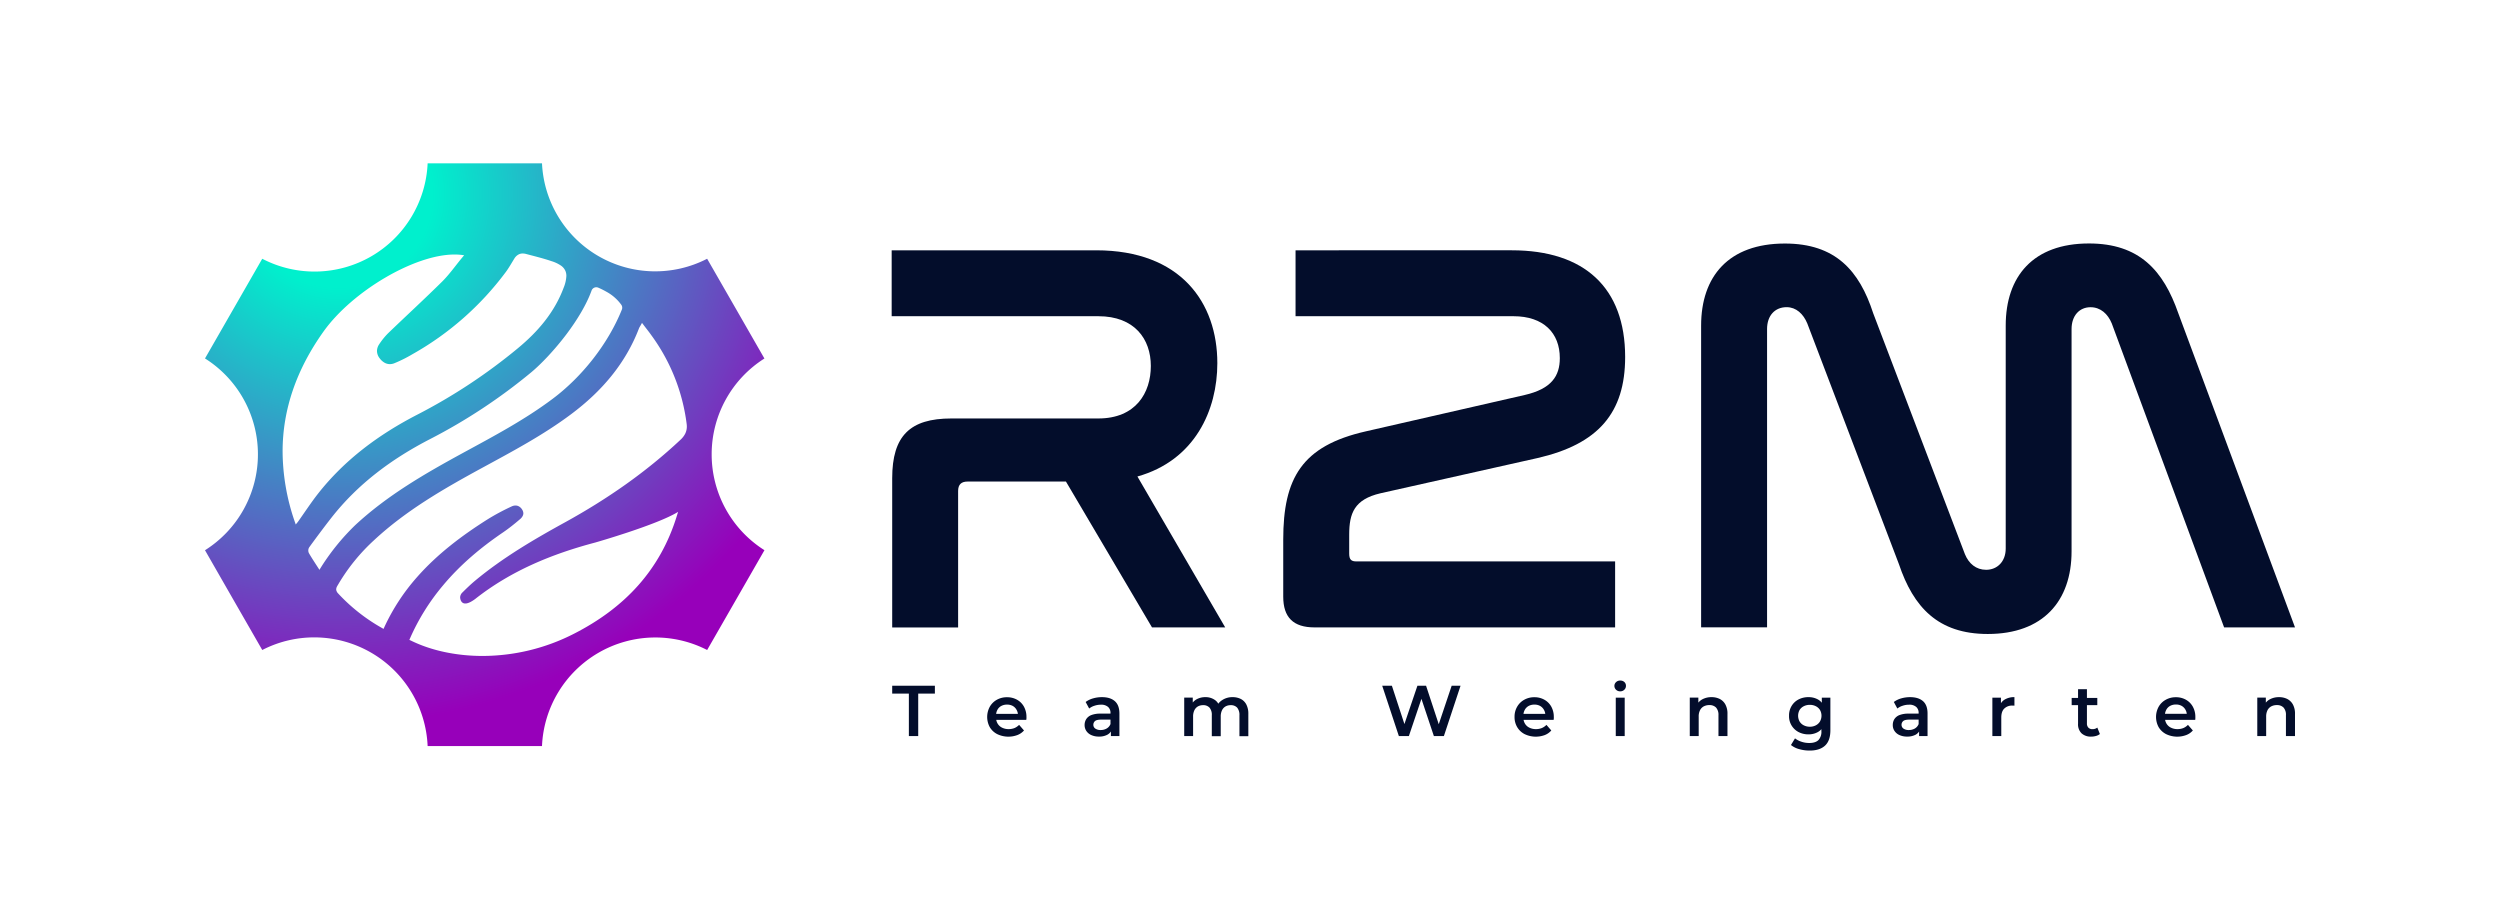 <svg id="Layer_1" data-name="Layer 1" xmlns="http://www.w3.org/2000/svg" xmlns:xlink="http://www.w3.org/1999/xlink" viewBox="0 0 1500 548"><defs><style>.cls-1{fill:#030d2b;}.cls-2{fill:url(#radial-gradient);}</style><radialGradient id="radial-gradient" cx="203.27" cy="116.25" r="374.33" gradientUnits="userSpaceOnUse"><stop offset="0.15" stop-color="#00f0cd"/><stop offset="0.85" stop-color="#9700ba"/></radialGradient></defs><path class="cls-1" d="M682.45,285.9c34.54-9.71,47.95-39.87,47.95-68,0-36.19-21.8-67.72-72.73-67.72H535v39.55H659c21.78,0,31.5,13.75,31.5,29.85s-9,31.5-31.5,31.5H570.84c-24.81,0-35.52,10.39-35.52,35.87v89.51h39.55V294.61c0-4,2-5.68,5.7-5.68h59l51.62,87.49h43.92Z"/><path class="cls-1" d="M809.52,332.16V320.78c0-12.74,3-21.13,18.76-24.81l94.2-21.13c36.54-8.37,52.61-27.14,52.61-60.66,0-41.57-24.46-64-68-64H777.33v39.55H908.07c18.09,0,27.82,10.07,27.82,25.16,0,10.71-5,18.44-21.13,22.12l-95.2,21.79c-38.53,8.72-49.62,28.15-49.62,65V358c0,12.39,6,18.44,18.79,18.44H969.07V336.85H813.86C810.85,336.85,809.52,335.86,809.52,332.16Z"/><path class="cls-1" d="M1307,188c-9-25.83-23.46-41.92-53.62-41.92-33.53,0-49.95,19.77-49.95,49.27V329.15c0,7.7-5,12.73-11.75,12.73-6,0-10.39-3.67-12.73-9.38l-55-144.46c-8.37-25.83-22.79-41.92-53-41.92-33.84,0-50.28,19.77-50.28,49.27v181h39.57v-179c0-8,4.69-13.09,11.73-13.09,5.7,0,10,4,12.39,9.73l55,144.47c8.71,25.82,23.45,41.89,53.3,41.89,33.18,0,50.28-19.77,50.28-49.59V197.42c0-8,4.69-13.09,11.38-13.09,6,0,10.4,4,12.74,9.73l67.4,182.36H1377Z"/><path class="cls-1" d="M535.32,411.44v4.74h10v25.47h5.61V416.18h10v-4.74Z"/><path class="cls-1" d="M614.37,424a10.68,10.68,0,0,0-4.14-4.16,12.09,12.09,0,0,0-6-1.5,12.25,12.25,0,0,0-6.16,1.54,11,11,0,0,0-4.21,4.19,12.8,12.8,0,0,0,0,12.21,11,11,0,0,0,4.46,4.18,15.44,15.44,0,0,0,12.08.58,10.09,10.09,0,0,0,4-2.76l-2.94-3.36a8.5,8.5,0,0,1-2.76,1.91,9.49,9.49,0,0,1-3.5.64,8.67,8.67,0,0,1-4-.89,6.22,6.22,0,0,1-2.66-2.49,6.33,6.33,0,0,1-.79-2.18H615.8c0-.23,0-.51.07-.81s0-.55,0-.76A12.71,12.71,0,0,0,614.37,424Zm-16.69,4.32a7.19,7.19,0,0,1,.73-2.34,5.61,5.61,0,0,1,2.35-2.4,7.17,7.17,0,0,1,3.47-.82,7,7,0,0,1,3.45.82,5.91,5.91,0,0,1,2.3,2.4,6.26,6.26,0,0,1,.76,2.34Z"/><path class="cls-1" d="M668.91,420.71c-1.82-1.61-4.39-2.42-7.77-2.42a18.83,18.83,0,0,0-5.29.74,13.61,13.61,0,0,0-4.46,2.16l2.12,3.93a9.42,9.42,0,0,1,3.19-1.68,11.89,11.89,0,0,1,3.75-.62,6.2,6.2,0,0,1,4.39,1.34,4.67,4.67,0,0,1,1.45,3.67V436l.25.94v4.71h5.11V428.13C671.65,424.8,670.73,422.32,668.91,420.71Zm-2.62,13.72a5.29,5.29,0,0,1-2.32,2.69,7,7,0,0,1-3.54.9,5.45,5.45,0,0,1-3.25-.87,2.71,2.71,0,0,1-1.17-2.28,2.89,2.89,0,0,1,1-2.23c.66-.57,1.88-.87,3.7-.87H667v-3.59h-6.69a14.55,14.55,0,0,0-5.61.9,6.37,6.37,0,0,0-3,2.46,6.66,6.66,0,0,0-.94,3.49,6.35,6.35,0,0,0,1.06,3.57,6.91,6.91,0,0,0,3,2.46,10.83,10.83,0,0,0,4.53.89,10.38,10.38,0,0,0,5.08-1.12,6.06,6.06,0,0,0,2.16-2,4.84,4.84,0,0,0,.6-1.15Z"/><path class="cls-1" d="M747.8,422.71a7.67,7.67,0,0,0-3.33-3.34,10.87,10.87,0,0,0-4.9-1.08,11,11,0,0,0-6,1.61,9.3,9.3,0,0,0-2.6,2.32,6.77,6.77,0,0,0-2.16-2.32,9.65,9.65,0,0,0-5.61-1.61,10.63,10.63,0,0,0-5.11,1.22,7.86,7.86,0,0,0-2.43,2v-2.94h-5.13v23.06h5.33V430a8.63,8.63,0,0,1,.76-3.82,5.38,5.38,0,0,1,2.12-2.32,6.31,6.31,0,0,1,3.13-.76,5,5,0,0,1,3.86,1.5,6.62,6.62,0,0,1,1.35,4.57v12.53h5.36V430a8.63,8.63,0,0,1,.76-3.82,5.26,5.26,0,0,1,2.12-2.32,6.22,6.22,0,0,1,3.12-.76,5,5,0,0,1,3.87,1.5,6.78,6.78,0,0,1,1.35,4.57v12.53H749V428.43A11.92,11.92,0,0,0,747.8,422.71Z"/><path class="cls-1" d="M871,411.44l-7.75,23.11-7.61-23.11h-5.19l-7.8,23-7.52-23h-5.81l10,30.21h6l7.54-22.35,7.47,22.35h6l10-30.21Z"/><path class="cls-1" d="M930.78,424a10.68,10.68,0,0,0-4.14-4.16,11.93,11.93,0,0,0-6-1.5,12.12,12.12,0,0,0-6.14,1.54,11,11,0,0,0-4.23,4.19,11.86,11.86,0,0,0-1.54,6.09,11.65,11.65,0,0,0,1.59,6.12,10.93,10.93,0,0,0,4.44,4.18,15.46,15.46,0,0,0,12.09.58,9.88,9.88,0,0,0,3.93-2.76l-2.92-3.36a8.18,8.18,0,0,1-2.78,1.91,9.32,9.32,0,0,1-3.49.64,8.61,8.61,0,0,1-4-.89,6.25,6.25,0,0,1-2.67-2.49,6.76,6.76,0,0,1-.78-2.18h18.07c0-.23,0-.51.07-.81s0-.55,0-.76A12.61,12.61,0,0,0,930.78,424Zm-16.69,4.32a7.21,7.21,0,0,1,.74-2.34,5.88,5.88,0,0,1,2.34-2.4,7.2,7.2,0,0,1,3.47-.82,6.83,6.83,0,0,1,3.45.82,6.09,6.09,0,0,1,2.32,2.4,6,6,0,0,1,.74,2.34Z"/><path class="cls-1" d="M969.46,418.59v23.06h5.36V418.59Zm5.15-9.38a3.47,3.47,0,0,0-2.48-.87,3.33,3.33,0,0,0-2.49.94,3,3,0,0,0-1,2.25,3.14,3.14,0,0,0,1,2.32,3.42,3.42,0,0,0,2.49.95,3.31,3.31,0,0,0,2.5-1,3.13,3.13,0,0,0,.94-2.34A3,3,0,0,0,974.61,409.21Z"/><path class="cls-1" d="M1035.24,422.71a8,8,0,0,0-3.4-3.34,11,11,0,0,0-4.94-1.08,11.4,11.4,0,0,0-5.34,1.22,7.9,7.9,0,0,0-2.55,2.07v-3h-5.15v23.06h5.36V430a8.05,8.05,0,0,1,.8-3.87,5.42,5.42,0,0,1,2.25-2.32,7.22,7.22,0,0,1,3.38-.76,5.34,5.34,0,0,1,4,1.5,6.53,6.53,0,0,1,1.43,4.57v12.53h5.4V428.43A11.45,11.45,0,0,0,1035.24,422.71Z"/><path class="cls-1" d="M1093.09,418.59v5.66l.19,5.22-.44,5.19v4.1a7.19,7.19,0,0,1-1.77,5.28c-1.17,1.15-3,1.75-5.52,1.75a14.36,14.36,0,0,1-4.76-.78,12.58,12.58,0,0,1-3.79-2l-2.42,4a13.13,13.13,0,0,0,5,2.48,22.23,22.23,0,0,0,6.24.85q6,0,9.24-3c2.11-2,3.17-5,3.17-9.2V418.59Zm1,4.53a8.11,8.11,0,0,0-1-1.47,7.86,7.86,0,0,0-2.69-2.16,11.31,11.31,0,0,0-5.28-1.2,12.65,12.65,0,0,0-6,1.38,10.44,10.44,0,0,0-4.16,3.91,11,11,0,0,0-1.54,5.89,10.66,10.66,0,0,0,5.7,9.75,12.66,12.66,0,0,0,6,1.4,11.44,11.44,0,0,0,5.28-1.22,7.9,7.9,0,0,0,2.44-1.91,8.21,8.21,0,0,0,1.29-1.77,12.63,12.63,0,0,0,1.38-6.25A13,13,0,0,0,1094.13,423.12Zm-2.09,9.75a6.19,6.19,0,0,1-2.49,2.32,7.72,7.72,0,0,1-3.61.85,8,8,0,0,1-3.65-.85,6.12,6.12,0,0,1-2.51-2.32,7.18,7.18,0,0,1,0-6.85,6.17,6.17,0,0,1,2.51-2.28,7.94,7.94,0,0,1,3.65-.83,7.72,7.72,0,0,1,3.61.83A6.24,6.24,0,0,1,1092,426a7,7,0,0,1,0,6.85Z"/><path class="cls-1" d="M1153.82,420.71q-2.73-2.41-7.77-2.42a19.08,19.08,0,0,0-5.31.74,13.51,13.51,0,0,0-4.44,2.16l2.11,3.93a9.56,9.56,0,0,1,3.2-1.68,11.75,11.75,0,0,1,3.75-.62,6.18,6.18,0,0,1,4.37,1.34,4.7,4.7,0,0,1,1.45,3.67V436l.27.94v4.71h5.08V428.13C1156.53,424.8,1155.64,422.32,1153.82,420.71Zm-2.64,13.72a5.35,5.35,0,0,1-2.3,2.69,7.07,7.07,0,0,1-3.57.9,5.4,5.4,0,0,1-3.24-.87,2.74,2.74,0,0,1-1.15-2.28,2.89,2.89,0,0,1,1-2.23c.64-.57,1.88-.87,3.68-.87h6.3v-3.59h-6.7a14.66,14.66,0,0,0-5.61.9,6.34,6.34,0,0,0-3,2.46,6.64,6.64,0,0,0-.92,3.49,6.13,6.13,0,0,0,1.06,3.57,6.85,6.85,0,0,0,3,2.46,10.86,10.86,0,0,0,4.53.89,10.52,10.52,0,0,0,5.1-1.12,6.23,6.23,0,0,0,2.76-3.15Z"/><path class="cls-1" d="M1203.19,419.53a6.83,6.83,0,0,0-2.62,2.4v-3.34h-5.15v23.06h5.35V430.5c0-2.41.6-4.21,1.82-5.38a6.67,6.67,0,0,1,4.92-1.77c.16,0,.34,0,.55,0a2.82,2.82,0,0,1,.6.07v-5.15A11.25,11.25,0,0,0,1203.19,419.53Z"/><path class="cls-1" d="M1258.39,436.55a4.49,4.49,0,0,1-2.94.94,3.18,3.18,0,0,1-2.41-.9,3.49,3.49,0,0,1-.88-2.55V413.51h-5.33v20.72a7.52,7.52,0,0,0,2.07,5.74,8.13,8.13,0,0,0,5.86,2,10.76,10.76,0,0,0,2.81-.39,6.38,6.38,0,0,0,2.36-1.17ZM1243,418.77v4.33h15.38v-4.33Z"/><path class="cls-1" d="M1315.69,424a10.68,10.68,0,0,0-4.14-4.16,11.93,11.93,0,0,0-6-1.5,12.12,12.12,0,0,0-6.14,1.54,11,11,0,0,0-4.23,4.19,12.76,12.76,0,0,0,0,12.21,11.11,11.11,0,0,0,4.46,4.18,15.41,15.41,0,0,0,12.07.58,9.81,9.81,0,0,0,4-2.76l-2.94-3.36a8.3,8.3,0,0,1-2.76,1.91,9.32,9.32,0,0,1-3.49.64,8.64,8.64,0,0,1-4-.89,6.25,6.25,0,0,1-2.67-2.49,6.32,6.32,0,0,1-.78-2.18h18.07c0-.23.05-.51.07-.81s0-.55,0-.76A12.61,12.61,0,0,0,1315.69,424ZM1299,428.27a7.21,7.21,0,0,1,.74-2.34,5.76,5.76,0,0,1,2.34-2.4,7.2,7.2,0,0,1,3.47-.82,6.83,6.83,0,0,1,3.45.82,6.09,6.09,0,0,1,2.32,2.4,6,6,0,0,1,.74,2.34Z"/><path class="cls-1" d="M1375.75,422.71a8.14,8.14,0,0,0-3.42-3.34,10.93,10.93,0,0,0-4.95-1.08,11.36,11.36,0,0,0-5.31,1.22,7.88,7.88,0,0,0-2.57,2.07v-3h-5.13v23.06h5.33V430a8.29,8.29,0,0,1,.81-3.87,5.36,5.36,0,0,1,2.27-2.32,7.14,7.14,0,0,1,3.36-.76,5.34,5.34,0,0,1,4,1.5,6.44,6.44,0,0,1,1.42,4.57v12.53H1377V428.43A11.45,11.45,0,0,0,1375.75,422.71Z"/><path class="cls-2" d="M427,272.58a68,68,0,0,1,31.65-57.48l-17-29.62-17.37-30.23A68,68,0,0,1,325.2,98H256.58a67.91,67.91,0,0,1-99.23,57.25L123,215.07a68,68,0,0,1,0,115.07L140.7,361l16.66,29a68.08,68.08,0,0,1,99.22,57.64H325.2A68.07,68.07,0,0,1,424.29,390l34.38-59.88A68,68,0,0,1,427,272.58ZM177.45,314.69l-.7-2a130.54,130.54,0,0,1-7.19-41.74c0-25.38,8.39-49.36,24.56-72.05,8.71-12.18,22.37-23.69,36.81-32.19s29.7-14,41.76-14a33.51,33.51,0,0,1,3.79.19l2,.23-1.29,1.57c-4.06,4.91-7.56,9.93-11.91,14.26-10.65,10.52-21.68,20.66-32.43,31a41.81,41.81,0,0,0-5.27,6.5,7.42,7.42,0,0,0-1.39,4.14,7.21,7.21,0,0,0,1.65,4.42,9.54,9.54,0,0,0,2.83,2.57,6.49,6.49,0,0,0,3.25.89,7.53,7.53,0,0,0,2.55-.48,83.35,83.35,0,0,0,11-5.48,179.22,179.22,0,0,0,56-49.3c1.86-2.49,3.39-5.27,5.09-8a6.41,6.41,0,0,1,2.18-2.29,5,5,0,0,1,2.92-.83,7.42,7.42,0,0,1,1.83.24c5.14,1.38,10.36,2.62,15.46,4.37a20.86,20.86,0,0,1,5.3,2.44,7.61,7.61,0,0,1,3,3.42,7.51,7.51,0,0,1,.57,3,21.31,21.31,0,0,1-1.6,7c-5.56,14.9-15.48,26.42-27.44,36.33a335,335,0,0,1-60.48,39.93c-23,11.87-43.5,27-59.56,47.47-4.08,5.22-7.76,10.84-12,16.82Zm14.22,27.21-.45-.7c-2-3.1-4.05-6.17-5.77-9.14a3.55,3.55,0,0,1,.24-3.9h0c4.12-5.69,9.55-12.93,13.1-17.45,16-20.43,36.39-35.49,59.39-47.33a336.07,336.07,0,0,0,60.57-40c6-5,14-13.4,21.19-22.93,6.3-8.39,11.92-17.6,15-26.1a3,3,0,0,1,4-1.76,46,46,0,0,1,4.69,2.33,27,27,0,0,1,9.19,8,3.05,3.05,0,0,1,.31,2.81c-8.34,20.71-23.93,40.38-41.61,53.61-16.68,12.51-35.11,22.28-53.52,32.29-22.83,12.46-45.45,25.43-64.84,43.43a135.68,135.68,0,0,0-20.25,24.82C192.49,340.56,192.07,341.24,191.67,341.9ZM411.1,260.25a12.85,12.85,0,0,1-2.76,3.57c-20.85,19.57-44.15,35.69-69.1,49.45-19,10.45-37.63,21.36-54.29,35.24-2.57,2.15-5,4.49-7.42,6.9a4.29,4.29,0,0,0-1.45,3s.13,7.6,9,1c21.42-16.9,46-27,72.08-33.9,0,0,37.13-10.6,49.69-18.4l-.63,2.05c-10.15,33.37-32,55.81-61.68,71a120.8,120.8,0,0,1-55,13.41c-16.39,0-31.33-3.47-42.92-9.18l-1-.45.42-1a131.12,131.12,0,0,1,19.73-31.65c10.44-12.51,22.75-22.82,36.15-31.92,3.45-2.37,6.75-5,10-7.78a6.48,6.48,0,0,0,1.54-1.75,3.57,3.57,0,0,0,.55-1.83,4.19,4.19,0,0,0-.65-2.13,5.28,5.28,0,0,0-1.78-1.9,4.22,4.22,0,0,0-2.27-.67,5.41,5.41,0,0,0-2.3.54,134.26,134.26,0,0,0-14.54,7.8c-15.51,9.81-30.07,20.8-42.24,34.61a123.33,123.33,0,0,0-19.62,30l-.48,1.08-1.05-.6a108.13,108.13,0,0,1-26.32-20.8,3.81,3.81,0,0,1-.76-1.16,2.63,2.63,0,0,1-.28-1.2,3.7,3.7,0,0,1,.49-1.69c.24-.47.5-.86.69-1.2a115.26,115.26,0,0,1,21.51-26.55c19.32-17.95,41.91-30.91,64.75-43.35,18.38-10,36.87-19.79,53.59-32.33,18.22-13.64,32.53-30.2,40.72-51.65a7.45,7.45,0,0,1,.41-.74c.13-.26.29-.5.52-.89l.8-1.45,1,1.32c1.62,2.15,3.14,4,4.54,6A114.17,114.17,0,0,1,412,254.4a12.38,12.38,0,0,1,.1,1.57A9.65,9.65,0,0,1,411.1,260.25Z"/></svg>